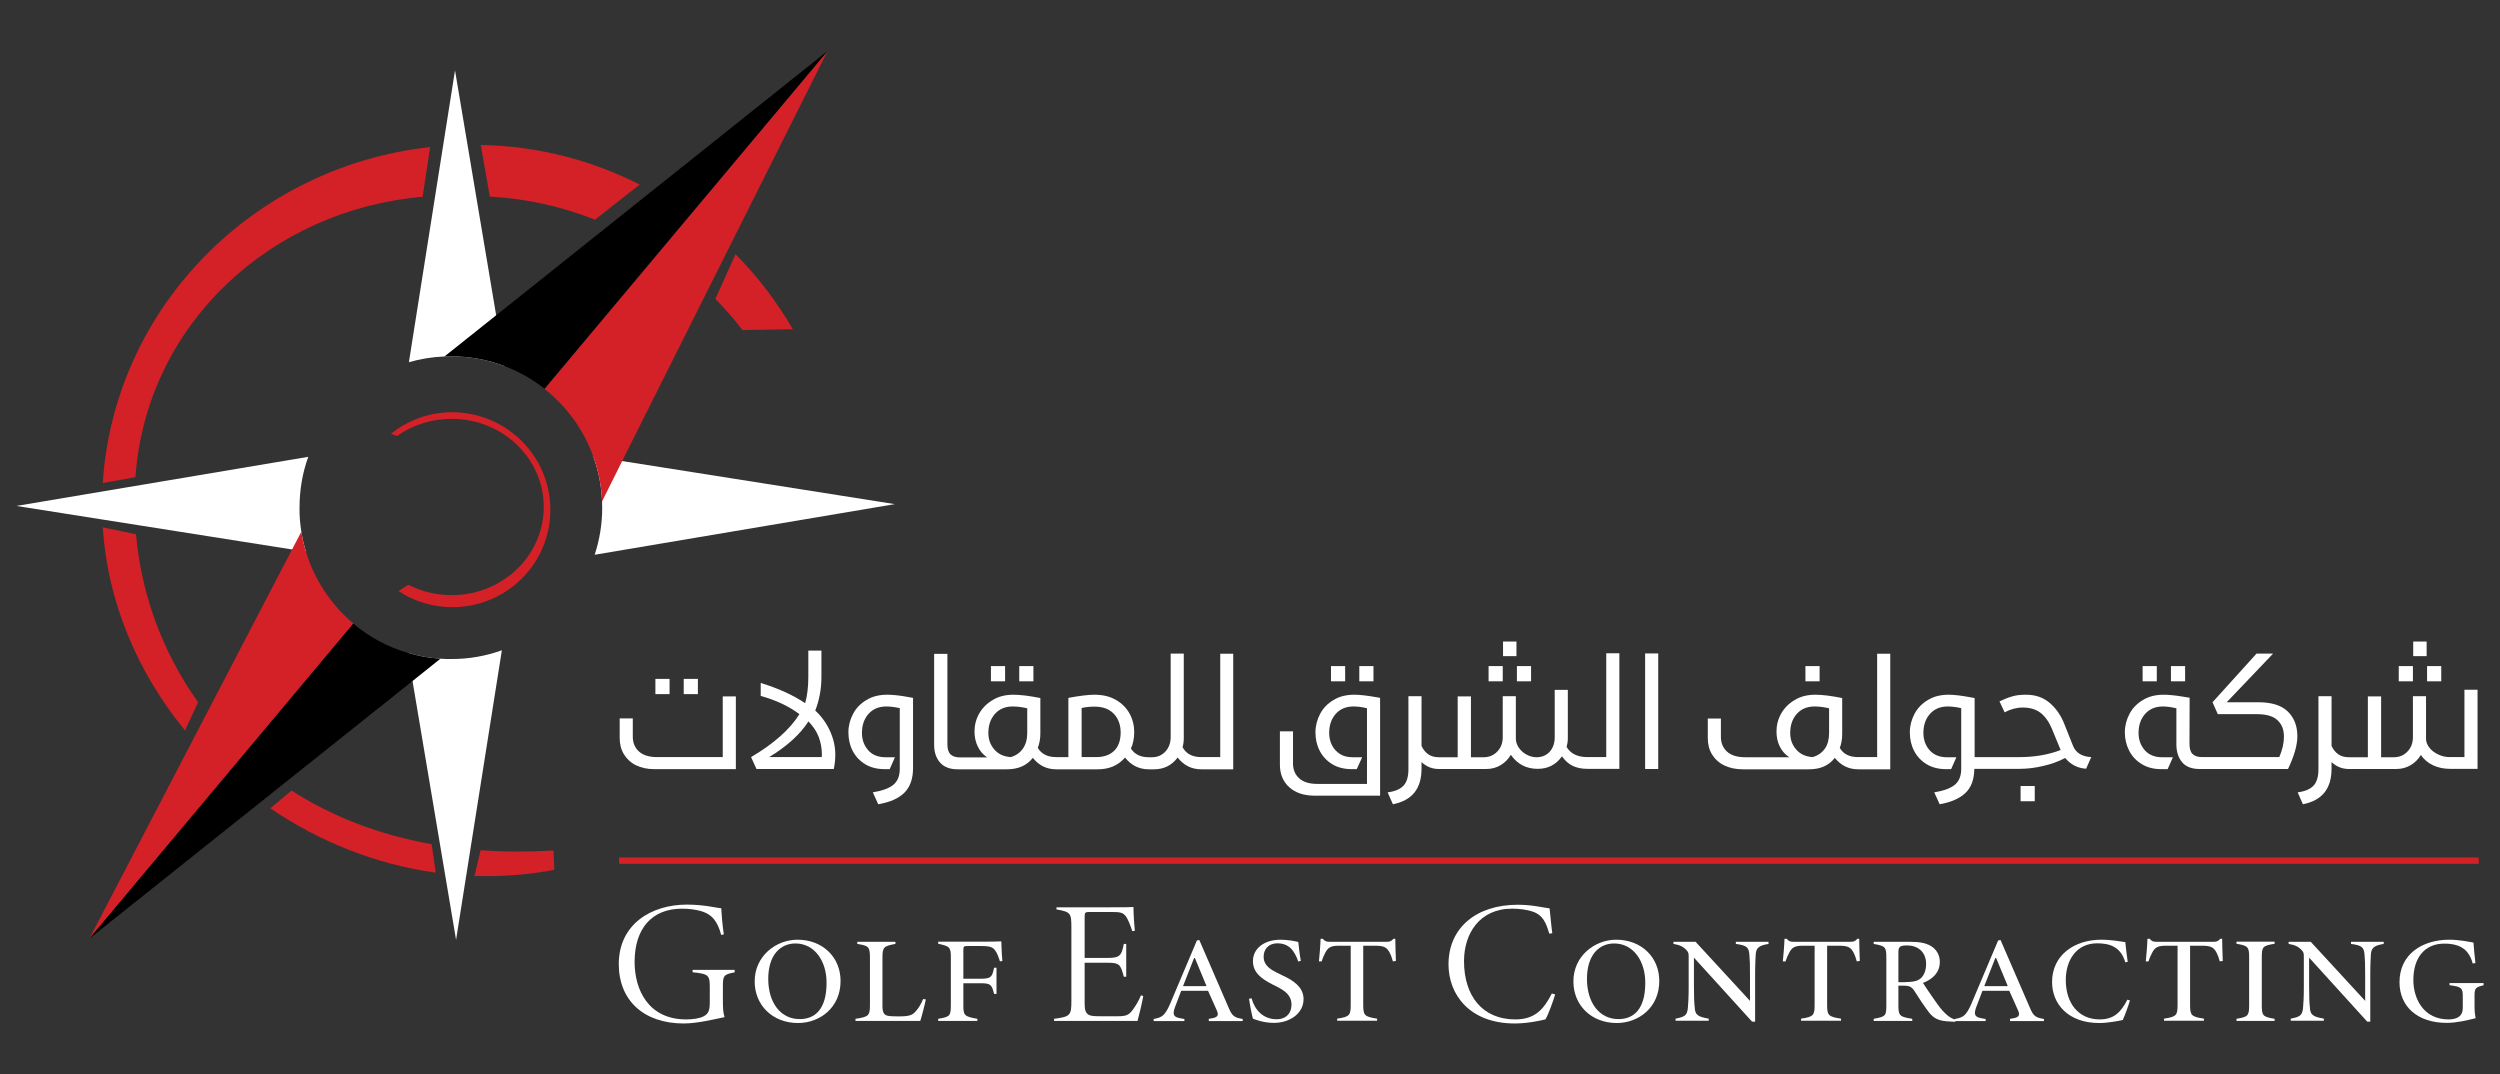 <?xml version="1.0" encoding="utf-8"?>
<!-- Generator: Adobe Illustrator 26.5.0, SVG Export Plug-In . SVG Version: 6.00 Build 0)  -->
<svg version="1.1" id="Layer_1" xmlns="http://www.w3.org/2000/svg" xmlns:xlink="http://www.w3.org/1999/xlink" x="0px" y="0px"
	 viewBox="0 0 165.93 71.31" style="enable-background:new 0 0 165.93 71.31;" xml:space="preserve">
<rect x="0" y="0" width="165.93" height="71.31" fill="#333333" stroke="none"/>
<style type="text/css">
	.st0{fill:#FFFFFF;}
	.st1{fill:#D42027;}
</style>
<g>
	<g>
		<path class="st0" d="M33.51,24.31c-1.12-0.43-2.33-0.66-3.59-0.66c-0.14,0-0.28,0-0.42,0.01c-0.81,0.03-1.6,0.16-2.36,0.38
			l3.06-19.37l2.73,16.25L33.51,24.31z"/>
		<path class="st0" d="M39.47,36.82c0.32-0.98,0.5-2.03,0.5-3.12c0-0.14,0-0.28-0.01-0.43c-0.04-1.04-0.24-2.03-0.58-2.97l1.91,0.3
			l18.1,2.86L39.47,36.82z"/>
		<g>
			<path class="st0" d="M33.31,43.16l-3.04,19.22L27.38,45.2l-0.31-1.87c0.69,0.21,1.42,0.34,2.17,0.39
				c0.23,0.02,0.46,0.02,0.69,0.02C31.11,43.75,32.25,43.54,33.31,43.16z"/>
			<path class="st0" d="M20,35.29c0.07,0.45,0.17,0.9,0.31,1.33l-0.92-0.15l-18.3-2.89l19.37-3.26c-0.38,1.05-0.58,2.19-0.58,3.38
				C19.87,34.24,19.92,34.77,20,35.29z"/>
		</g>
		<path class="st1" d="M23.46,41.39L5.93,62.3l13.45-25.82L20,35.29c0.07,0.45,0.17,0.9,0.31,1.33
			C20.88,38.51,21.99,40.15,23.46,41.39z"/>
		<path d="M29.23,43.72l-1.85,1.48L5.93,62.3l17.52-20.91c1.04,0.88,2.27,1.55,3.61,1.94C27.76,43.54,28.48,43.67,29.23,43.72z"/>
		<path class="st1" d="M54.93,3.38L41.29,30.61l-1.33,2.67c-0.04-1.04-0.24-2.03-0.58-2.97c-0.64-1.79-1.78-3.34-3.24-4.5
			L54.93,3.38z"/>
		<path d="M54.93,3.38L36.14,25.8c-0.79-0.62-1.67-1.13-2.63-1.49c-1.12-0.43-2.33-0.66-3.59-0.66c-0.14,0-0.28,0-0.42,0.01
			l3.44-2.74L54.93,3.38z"/>
		<path class="st1" d="M8.99,31.67l-2.17,0.39c0.75-11.63,9.99-21.01,21.73-22.3l-0.5,3.3C17.98,13.93,9.71,21.52,8.99,31.67z"/>
		<path class="st1" d="M9.03,35.46c0.33,3.86,1.7,7.76,4.12,11.15l-0.87,1.87C9.15,44.66,7.14,39.99,6.82,35L9.03,35.46z"/>
		<path class="st1" d="M28.65,56.03l0.27,1.89c-3.98-0.55-7.73-2.06-10.98-4.27l1.41-1.18C21.95,54.14,25.05,55.39,28.65,56.03z"/>
		<path class="st1" d="M36.79,57.73c-1.44,0.28-2.94,0.42-4.49,0.42c-0.27,0-0.54-0.01-0.81-0.01l0.41-1.71
			c1.52,0.11,3.13,0.12,4.8,0.02h0.04L36.79,57.73z"/>
		<path class="st1" d="M42.46,12.25l-2.97,2.33c-2.2-0.87-4.56-1.4-6.98-1.53l-0.6-3.43C35.71,9.69,39.29,10.64,42.46,12.25z"/>
		<path class="st1" d="M52.62,21.85l-3.34,0.06c-0.55-0.72-1.15-1.41-1.8-2.07l1.34-2.97C50.29,18.36,51.57,20.03,52.62,21.85z"/>
		<path class="st1" d="M36.53,33.84c0,3.57-2.91,6.46-6.5,6.46c-1.32,0-2.55-0.39-3.58-1.07l0.65-0.42
			c0.86,0.44,1.84,0.69,2.88,0.69c3.37,0,6.11-2.62,6.11-5.85c0-3.23-2.73-5.85-6.11-5.85c-1.36,0-2.61,0.42-3.63,1.14l-0.4-0.15
			c1.12-0.9,2.53-1.43,4.08-1.43C33.62,27.38,36.53,30.27,36.53,33.84z"/>
	</g>
	<rect x="41.09" y="56.91" class="st1" width="123.43" height="0.42"/>
	<g>
		<g>
			<rect x="45.38" y="45.06" class="st0" width="0.94" height="1.01"/>
			<path class="st0" d="M47.97,50.25h-4.36c-0.54,0-0.94-0.13-1.21-0.38c-0.27-0.25-0.4-0.58-0.4-0.97v-1.22h-0.87v1.3
				c0,0.41,0.09,0.77,0.28,1.08c0.19,0.31,0.45,0.56,0.8,0.73s0.75,0.26,1.22,0.26h5.41v-4.83h-0.87V50.25z"/>
			<rect x="43.5" y="45.06" class="st0" width="0.94" height="1.01"/>
			<path class="st0" d="M54.11,47.16c0.27-0.69,0.41-1.43,0.41-2.24v-1.74h-0.87v1.74c0,0.67-0.07,1.26-0.21,1.75
				c-0.81-0.54-1.8-0.99-2.95-1.34v0.86c1.01,0.28,1.86,0.68,2.57,1.21c-0.63,1.01-1.7,1.96-3.21,2.85l0.36,0.79h5.13
				c0.07-0.33,0.1-0.65,0.1-0.96c0-0.53-0.12-1.05-0.35-1.56S54.53,47.55,54.11,47.16z M54.53,50.25h-3.48
				c1.17-0.71,2.05-1.5,2.61-2.37c0.33,0.35,0.56,0.7,0.69,1.06c0.13,0.36,0.2,0.74,0.2,1.14C54.55,50.15,54.55,50.21,54.53,50.25z"
				/>
			<path class="st0" d="M58.89,46.11c-0.53,0-0.99,0.11-1.38,0.35c-0.39,0.23-0.69,0.54-0.89,0.92c-0.2,0.38-0.31,0.79-0.31,1.22
				c0,0.45,0.09,0.86,0.28,1.23s0.47,0.67,0.83,0.89c0.36,0.22,0.8,0.33,1.3,0.33h0.33l0.35-0.79h-0.63c-0.49,0-0.88-0.16-1.15-0.47
				c-0.27-0.31-0.41-0.69-0.41-1.14c0-0.51,0.14-0.93,0.43-1.26c0.29-0.33,0.68-0.5,1.19-0.5c0.27,0,0.56,0.04,0.89,0.11v4.03
				c0,0.48-0.15,0.84-0.44,1.07c-0.29,0.23-0.74,0.39-1.35,0.49l0.36,0.79c0.77-0.13,1.34-0.38,1.73-0.76
				c0.38-0.38,0.58-0.92,0.58-1.64v-4.66c-0.14-0.03-0.23-0.04-0.28-0.05C59.74,46.16,59.26,46.11,58.89,46.11z"/>
			<rect x="65.77" y="44.21" class="st0" width="0.94" height="1.01"/>
			<rect x="67.65" y="44.21" class="st0" width="0.94" height="1.01"/>
			<path class="st0" d="M80.99,43.37v6.88h-1.26c-0.59,0-1.01-0.22-1.24-0.66c0.05-0.17,0.08-0.36,0.08-0.58v-5.63H77.7v5.55
				c0,0.38-0.12,0.7-0.35,0.95c-0.23,0.25-0.53,0.38-0.9,0.38h-0.2c-0.55,0-0.94-0.19-1.19-0.58c0.15-0.32,0.22-0.68,0.22-1.09
				c0-0.44-0.1-0.85-0.31-1.23c-0.21-0.38-0.51-0.68-0.91-0.91c-0.4-0.23-0.87-0.34-1.42-0.34c-0.41,0-0.98,0.07-1.73,0.21v3.93
				h-0.81c-0.57,0-0.97-0.2-1.22-0.61c0.11-0.29,0.17-0.6,0.17-0.94v-2.37c-0.75-0.15-1.34-0.22-1.79-0.22
				c-0.52,0-0.98,0.11-1.37,0.35c-0.39,0.23-0.69,0.53-0.9,0.9c-0.21,0.37-0.31,0.77-0.31,1.19c0,0.37,0.07,0.7,0.22,1
				c0.14,0.3,0.35,0.54,0.62,0.72h-1.61h-0.2c-0.28,0-0.49-0.07-0.63-0.21c-0.14-0.14-0.2-0.37-0.2-0.69v-5.97h-0.88v6.03
				c0,0.49,0.13,0.88,0.39,1.18c0.26,0.3,0.65,0.45,1.17,0.45h0.36h2.91c0.75,0,1.32-0.25,1.72-0.76c0.41,0.51,0.92,0.76,1.55,0.76
				h2.77c0.75,0,1.35-0.26,1.8-0.78c0.41,0.52,0.94,0.78,1.57,0.78h0.36c0.65,0,1.17-0.26,1.56-0.78c0.41,0.52,0.93,0.78,1.56,0.78
				h2.13v-7.67H80.99z M68.18,48.66c0,0.41-0.1,0.76-0.29,1.03s-0.46,0.46-0.8,0.56c-0.46-0.03-0.82-0.19-1.09-0.5
				c-0.27-0.31-0.4-0.67-0.4-1.1c0-0.51,0.14-0.93,0.43-1.26c0.29-0.33,0.68-0.5,1.18-0.5c0.29,0,0.61,0.04,0.97,0.12V48.66z
				 M73.96,49.82c-0.28,0.28-0.68,0.43-1.2,0.43h-0.97v-3.26c0.27-0.06,0.55-0.09,0.86-0.09c0.55,0,0.98,0.16,1.28,0.48
				c0.3,0.32,0.45,0.73,0.45,1.24C74.38,49.13,74.24,49.54,73.96,49.82z"/>
		</g>
		<g>
			<path class="st0" d="M89.89,46.11c-0.53,0-0.99,0.11-1.38,0.35c-0.39,0.23-0.69,0.54-0.89,0.92c-0.2,0.38-0.31,0.79-0.31,1.22
				c0,0.45,0.09,0.86,0.28,1.23s0.47,0.67,0.83,0.89c0.36,0.22,0.8,0.33,1.3,0.33h0.33l0.36-0.79h-0.64c-0.33,0-0.61-0.07-0.84-0.22
				c-0.23-0.15-0.41-0.34-0.53-0.59c-0.12-0.24-0.18-0.51-0.18-0.8c0-0.51,0.14-0.93,0.43-1.26c0.29-0.33,0.68-0.5,1.18-0.5
				c0.28,0,0.58,0.04,0.9,0.12v5.02h-3.3c-0.54,0-0.94-0.13-1.21-0.38c-0.27-0.25-0.4-0.58-0.4-0.97v-2.14h-0.87v2.21
				c0,0.63,0.21,1.13,0.62,1.5c0.41,0.37,0.97,0.56,1.68,0.56h4.35v-6.49l-0.27-0.05C90.7,46.16,90.22,46.11,89.89,46.11z"/>
			<rect x="90.22" y="44.21" class="st0" width="0.94" height="1.01"/>
			<rect x="88.34" y="44.21" class="st0" width="0.94" height="1.01"/>
			<rect x="98.8" y="44.21" class="st0" width="0.94" height="1.01"/>
			<rect x="100.68" y="44.21" class="st0" width="0.94" height="1.01"/>
			<rect x="99.76" y="42.58" class="st0" width="0.89" height="0.97"/>
			<path class="st0" d="M106.62,50.25h-1.26c-0.65,0-1.11-0.22-1.38-0.67c0.05-0.19,0.08-0.38,0.08-0.57v-3.22h-0.87v3.14
				c0,0.39-0.11,0.71-0.33,0.96c-0.22,0.24-0.51,0.37-0.88,0.37c-0.22,0-0.44-0.06-0.65-0.17c-0.21-0.11-0.39-0.27-0.52-0.46
				c-0.13-0.19-0.2-0.39-0.2-0.61v-2.81h-0.87v2.72c0,0.38-0.12,0.7-0.36,0.95c-0.24,0.25-0.54,0.38-0.91,0.38h-0.84v-4.04h-0.88
				v4.04H95.5c0,0,0,0,0,0s0,0,0,0c-0.29,0-0.53-0.07-0.71-0.2c-0.18-0.13-0.33-0.31-0.44-0.55v-3.3h-0.87v4.85
				c0,0.49-0.11,0.86-0.33,1.09c-0.22,0.23-0.57,0.38-1.05,0.44l0.35,0.79c1.27-0.25,1.9-1.03,1.9-2.36v-0.44
				c0.33,0.31,0.71,0.46,1.15,0.46c0,0,0,0,0,0s0,0,0,0h3.14c0.37,0,0.69-0.09,0.97-0.26s0.5-0.4,0.67-0.68
				c0.43,0.62,1.03,0.93,1.78,0.93c0.69,0,1.22-0.28,1.61-0.83c0.21,0.29,0.44,0.5,0.71,0.63c0.27,0.13,0.59,0.2,0.97,0.2h2.13
				v-7.67h-0.87V50.25z"/>
			<rect x="109.19" y="43.37" class="st0" width="0.87" height="7.67"/>
			<rect x="119.83" y="44.21" class="st0" width="0.94" height="1.01"/>
			<path class="st0" d="M124.58,50.25h-1.26c-0.57,0-0.97-0.2-1.21-0.61c0.11-0.27,0.16-0.59,0.16-0.94v-2.37
				c-0.75-0.15-1.34-0.22-1.78-0.22c-0.52,0-0.98,0.11-1.37,0.35c-0.39,0.23-0.69,0.53-0.9,0.9c-0.21,0.37-0.31,0.77-0.31,1.19
				c0,0.37,0.07,0.71,0.22,1c0.14,0.29,0.35,0.53,0.63,0.71h-2.92c-0.55,0-0.95-0.13-1.22-0.38c-0.27-0.25-0.4-0.58-0.4-0.97v-1.22
				h-0.87v1.3c0,0.41,0.09,0.77,0.28,1.08c0.19,0.31,0.46,0.56,0.81,0.73s0.76,0.26,1.23,0.26h4.4c0.75,0,1.32-0.25,1.71-0.76
				c0.41,0.51,0.92,0.76,1.55,0.76h2.13v-7.67h-0.87V50.25z M121.4,48.66c0,0.41-0.09,0.76-0.28,1.03
				c-0.19,0.27-0.46,0.46-0.81,0.56c-0.46-0.03-0.82-0.19-1.09-0.5c-0.27-0.31-0.4-0.67-0.4-1.1c0-0.51,0.14-0.93,0.43-1.26
				c0.29-0.33,0.68-0.5,1.19-0.5c0.29,0,0.61,0.04,0.96,0.12V48.66z"/>
			<path class="st0" d="M137.59,49.5l-0.55-1.38c-0.23-0.61-0.56-1.09-0.99-1.46c-0.43-0.37-0.95-0.55-1.58-0.55
				c-0.35,0-0.66,0.03-0.91,0.11c-0.25,0.07-0.53,0.18-0.85,0.33l0.34,0.73c0.39-0.21,0.79-0.32,1.2-0.32
				c0.47,0,0.86,0.11,1.17,0.34c0.3,0.23,0.56,0.58,0.76,1.05l0.56,1.36l0.03,0.07c-0.81,0.31-1.72,0.47-2.71,0.47h-1.99h-1.01
				v-3.92c-0.14-0.03-0.23-0.04-0.28-0.05c-0.59-0.11-1.07-0.17-1.44-0.17c-0.53,0-0.99,0.11-1.38,0.35
				c-0.39,0.23-0.69,0.54-0.89,0.92c-0.2,0.38-0.31,0.79-0.31,1.22c0,0.45,0.09,0.86,0.28,1.23c0.19,0.37,0.47,0.67,0.83,0.89
				c0.36,0.22,0.8,0.33,1.3,0.33h0.33l0.35-0.79h-0.63c-0.49,0-0.88-0.16-1.15-0.47c-0.27-0.31-0.41-0.69-0.41-1.14
				c0-0.51,0.14-0.93,0.43-1.26c0.29-0.33,0.68-0.5,1.19-0.5c0.27,0,0.56,0.04,0.89,0.11v4.03c0,0.48-0.15,0.84-0.44,1.07
				s-0.74,0.39-1.35,0.49l0.36,0.79c0.75-0.13,1.32-0.38,1.71-0.75c0.39-0.37,0.58-0.9,0.59-1.6h1.01h1.99
				c0.5,0,1.02-0.06,1.56-0.19c0.54-0.12,1.03-0.3,1.47-0.53c0.37,0.44,0.83,0.68,1.39,0.71l0.34-0.77
				C138.18,50.22,137.77,49.96,137.59,49.5z"/>
			<rect x="134.11" y="52.17" class="st0" width="0.94" height="1.01"/>
			<rect x="142.21" y="44.21" class="st0" width="0.94" height="1.01"/>
			<rect x="144.09" y="44.21" class="st0" width="0.94" height="1.01"/>
			<path class="st0" d="M149.9,46.61h-2.11l3.08-3.23h-1.1l-2.92,3.23l0.35,0.79h2.59c0.63,0,1.08,0.13,1.37,0.4
				c0.29,0.27,0.43,0.63,0.43,1.1c0,0.41-0.1,0.86-0.31,1.35h-4.92h-0.2c-0.29,0-0.5-0.07-0.64-0.21c-0.14-0.14-0.2-0.37-0.2-0.69
				l0.01-3.04l-0.49-0.08c-0.5-0.08-0.91-0.12-1.23-0.12c-0.53,0-0.99,0.11-1.38,0.35c-0.39,0.23-0.69,0.54-0.89,0.92
				c-0.2,0.38-0.31,0.79-0.31,1.22c0,0.45,0.1,0.86,0.29,1.23c0.19,0.37,0.47,0.67,0.84,0.89c0.36,0.22,0.79,0.33,1.29,0.33h0.42
				l0.35-0.79h-0.72c-0.49,0-0.88-0.16-1.15-0.47c-0.27-0.31-0.41-0.69-0.41-1.14c0-0.51,0.14-0.93,0.43-1.26
				c0.29-0.33,0.68-0.5,1.19-0.5c0.25,0,0.54,0.04,0.89,0.12v2.39c0,0.49,0.13,0.89,0.38,1.19c0.25,0.3,0.64,0.45,1.16,0.45h0.37
				h5.5c0.41-0.86,0.62-1.59,0.62-2.18c0-0.69-0.22-1.24-0.65-1.65C151.41,46.81,150.76,46.61,149.9,46.61z"/>
			<rect x="161.09" y="44.21" class="st0" width="0.94" height="1.01"/>
			<rect x="160.17" y="42.58" class="st0" width="0.89" height="0.97"/>
			<path class="st0" d="M163.57,45.79v4.46h-0.97c-0.25,0-0.5-0.05-0.74-0.16c-0.24-0.11-0.44-0.25-0.59-0.43
				c-0.15-0.18-0.24-0.38-0.25-0.59v-2.86h-0.87v2.72c0,0.38-0.12,0.7-0.36,0.95c-0.24,0.25-0.54,0.38-0.91,0.38h-0.84v-4.04h-0.88
				v4.04h-1.26c0,0,0,0,0,0s0,0,0,0c-0.29,0-0.53-0.07-0.71-0.2c-0.18-0.13-0.33-0.31-0.44-0.55v-3.3h-0.87v4.85
				c0,0.49-0.11,0.86-0.33,1.09c-0.22,0.23-0.57,0.38-1.05,0.44l0.35,0.79c1.27-0.25,1.9-1.03,1.9-2.36v-0.44
				c0.33,0.31,0.71,0.46,1.15,0.46c0,0,0,0,0,0s0,0,0,0h3.14c0.37,0,0.69-0.09,0.97-0.26c0.28-0.17,0.5-0.39,0.67-0.67
				c0.21,0.31,0.49,0.54,0.82,0.69c0.33,0.15,0.7,0.23,1.11,0.23h1.83v-5.25H163.57z"/>
			<rect x="159.21" y="44.21" class="st0" width="0.94" height="1.01"/>
		</g>
	</g>
	<g>
		<path class="st0" d="M48.75,64.54c-0.72,0.13-0.77,0.23-0.77,0.91v0.96c0,0.43,0.01,0.81,0.11,1.1c-0.73,0.15-1.82,0.42-2.71,0.42
			c-2.64,0-4.31-1.52-4.31-3.94c0-2.65,2.16-3.95,4.52-3.95c1.17,0,1.99,0.23,2.28,0.24c0.02,0.38,0.09,1.23,0.17,1.73l-0.17,0.05
			c-0.24-0.86-0.55-1.38-1.42-1.61c-0.31-0.08-0.71-0.14-1.18-0.14c-2,0-3.15,1.31-3.15,3.54c0,1.82,0.9,3.81,3.42,3.81
			c0.42,0,0.89-0.06,1.15-0.2c0.28-0.15,0.42-0.31,0.42-0.92v-0.99c0-0.82-0.06-0.91-1.14-1.02v-0.16h2.79V64.54z"/>
		<path class="st0" d="M52.93,62.37c1.66,0,2.86,1.15,2.86,2.74c0,1.79-1.4,2.79-2.82,2.79c-1.73,0-2.88-1.22-2.88-2.75
			C50.08,63.45,51.51,62.37,52.93,62.37z M52.8,62.62c-1.03,0-1.81,0.79-1.81,2.35c0,1.57,0.81,2.67,2.09,2.67
			c1,0,1.78-0.64,1.78-2.4C54.87,63.8,54.07,62.62,52.8,62.62z"/>
		<path class="st0" d="M61.45,66.33c-0.07,0.36-0.29,1.2-0.37,1.43h-4.3v-0.14c0.9-0.13,0.96-0.22,0.96-0.96v-3.1
			c0-0.74-0.1-0.79-0.84-0.91v-0.14h2.53v0.14c-0.78,0.14-0.86,0.22-0.86,0.91v3.2c0,0.41,0.09,0.57,0.28,0.64
			c0.16,0.05,0.4,0.06,0.77,0.06c0.72,0,0.93-0.07,1.16-0.34c0.15-0.16,0.32-0.41,0.49-0.81L61.45,66.33z"/>
		<path class="st0" d="M66.37,63.81c-0.09-0.28-0.19-0.57-0.33-0.74c-0.13-0.19-0.33-0.28-0.88-0.28h-0.94
			c-0.26,0-0.28,0.02-0.28,0.32v1.85h1.15c0.7,0,0.76-0.12,0.89-0.73h0.16v1.74h-0.16c-0.15-0.6-0.21-0.71-0.89-0.71h-1.15v1.44
			c0,0.68,0.04,0.77,0.93,0.92v0.14h-2.6v-0.14c0.79-0.13,0.84-0.2,0.84-0.92v-3.15c0-0.67-0.07-0.75-0.84-0.91v-0.14h2.99
			c0.42,0,0.84,0,1.2-0.02c0.01,0.22,0.02,0.78,0.07,1.3L66.37,63.81z"/>
		<path class="st0" d="M75.88,66.11c-0.06,0.38-0.28,1.3-0.38,1.65h-5.54v-0.14c1.07-0.14,1.15-0.22,1.15-1.17v-4.85
			c0-1-0.04-1.07-0.99-1.24v-0.14h3.46c1.05,0,1.42,0,1.65-0.02c0,0.41,0.05,1.24,0.09,1.58l-0.17,0.02
			c-0.09-0.3-0.26-0.72-0.38-0.92c-0.23-0.33-0.38-0.35-1.1-0.35h-1.33c-0.33,0-0.35,0.03-0.35,0.36v2.69h1.51
			c0.83,0,0.94-0.15,1.09-0.93h0.16v2.18h-0.16c-0.21-0.81-0.29-0.93-1.06-0.93h-1.54v2.75c0,0.78,0.33,0.8,1.01,0.8h1.21
			c0.59,0,0.76-0.1,1.06-0.55c0.18-0.26,0.33-0.53,0.46-0.84L75.88,66.11z"/>
		<path class="st0" d="M80.23,67.76v-0.14l0.19-0.03c0.35-0.06,0.5-0.17,0.35-0.51l-0.59-1.32h-1.78l-0.43,1.13
			c-0.19,0.55,0.01,0.63,0.45,0.71l0.19,0.03v0.14h-2.04v-0.14c0.54-0.1,0.74-0.19,1.1-1.02l1.77-4.19l0.16-0.03l1.95,4.5
			c0.23,0.55,0.38,0.65,0.93,0.74v0.14H80.23z M79.28,63.52l-0.76,1.93h1.56L79.28,63.52z"/>
		<path class="st0" d="M86.17,63.82c-0.26-0.73-0.61-1.21-1.4-1.21c-0.56,0-0.9,0.39-0.9,0.88c0,0.63,0.51,0.89,1.05,1.15l0.2,0.1
			c0.65,0.3,1.4,0.74,1.4,1.57c0,0.96-0.92,1.58-1.97,1.58c-0.65,0-1.2-0.2-1.39-0.28c-0.06-0.19-0.17-0.72-0.26-1.32l0.17-0.03
			c0.21,0.77,0.76,1.39,1.67,1.39c0.54,0,0.96-0.31,0.98-0.95c0.01-0.65-0.46-0.95-0.96-1.21l-0.32-0.16
			c-0.72-0.37-1.28-0.78-1.28-1.54c0-0.81,0.71-1.42,1.84-1.42c0.5,0,0.95,0.1,1.17,0.15c0.04,0.34,0.09,0.86,0.17,1.25L86.17,63.82
			z"/>
		<path class="st0" d="M92.45,63.81c-0.06-0.22-0.13-0.43-0.24-0.63c-0.2-0.34-0.42-0.41-0.95-0.41h-0.78v3.9
			c0,0.71,0.06,0.81,0.92,0.94v0.14h-2.65v-0.14c0.84-0.12,0.9-0.24,0.9-0.93v-3.91h-0.81c-0.55,0-0.72,0.15-0.89,0.49
			c-0.11,0.2-0.16,0.34-0.23,0.55h-0.18c0.04-0.38,0.1-1.09,0.11-1.5h0.15c0.13,0.17,0.24,0.2,0.49,0.2h3.74
			c0.23,0,0.33-0.05,0.45-0.2h0.13c0,0.34,0.02,0.99,0.04,1.47L92.45,63.81z"/>
		<path class="st0" d="M103.22,66c-0.11,0.38-0.46,1.37-0.65,1.66c-0.32,0.08-1.2,0.27-2.03,0.27c-3,0-4.4-1.92-4.4-3.92
			c0-2.43,1.84-3.96,4.6-3.96c0.98,0,1.72,0.2,2.11,0.24c0.06,0.53,0.11,1.17,0.18,1.65l-0.2,0.03c-0.22-0.71-0.4-1.22-1.09-1.46
			c-0.39-0.14-0.93-0.2-1.38-0.2c-2.16,0-3.19,1.65-3.19,3.48c0,2.31,1.22,3.87,3.4,3.87c1.37,0,1.92-0.74,2.43-1.72L103.22,66z"/>
		<path class="st0" d="M107.27,62.37c1.66,0,2.86,1.15,2.86,2.74c0,1.79-1.4,2.79-2.82,2.79c-1.73,0-2.88-1.22-2.88-2.75
			C104.42,63.45,105.85,62.37,107.27,62.37z M107.14,62.62c-1.03,0-1.81,0.79-1.81,2.35c0,1.57,0.81,2.67,2.09,2.67
			c1,0,1.78-0.64,1.78-2.4C109.21,63.8,108.41,62.62,107.14,62.62z"/>
		<path class="st0" d="M117.39,62.65c-0.66,0.1-0.83,0.27-0.86,0.7c-0.01,0.24-0.04,0.63-0.04,1.4v3.06h-0.2l-3.86-4.25v1.95
			c0,0.77,0.02,1.06,0.05,1.33c0.02,0.52,0.2,0.64,0.93,0.77v0.14h-2.2v-0.14c0.6-0.12,0.78-0.2,0.82-0.75
			c0.02-0.29,0.05-0.58,0.05-1.35v-1.98c0-0.19,0-0.31-0.11-0.43c-0.23-0.27-0.5-0.39-0.9-0.45v-0.14h1.47l3.61,3.92v-1.68
			c0-0.78-0.01-1.07-0.04-1.37c-0.04-0.48-0.13-0.63-0.9-0.73v-0.14h2.17V62.65z"/>
		<path class="st0" d="M123.24,63.81c-0.06-0.22-0.13-0.43-0.24-0.63c-0.19-0.34-0.42-0.41-0.95-0.41h-0.78v3.9
			c0,0.71,0.06,0.81,0.92,0.94v0.14h-2.65v-0.14c0.84-0.12,0.9-0.24,0.9-0.93v-3.91h-0.81c-0.55,0-0.72,0.15-0.89,0.49
			c-0.11,0.2-0.16,0.34-0.23,0.55h-0.18c0.04-0.38,0.1-1.09,0.11-1.5h0.15c0.13,0.17,0.24,0.2,0.49,0.2h3.74
			c0.23,0,0.33-0.05,0.45-0.2h0.13c0,0.34,0.02,0.99,0.04,1.47L123.24,63.81z"/>
		<path class="st0" d="M129.77,67.82l-0.33-0.02c-0.73-0.03-1.07-0.17-1.42-0.62c-0.28-0.36-0.73-1.04-0.9-1.32
			c-0.23-0.36-0.33-0.44-0.83-0.44H126v1.28c0,0.7,0.06,0.79,0.92,0.92v0.14h-2.56v-0.14c0.81-0.14,0.84-0.21,0.84-0.92v-3.12
			c0-0.73-0.06-0.79-0.84-0.93v-0.14h2.42c0.59,0,1.04,0.07,1.38,0.28c0.33,0.2,0.59,0.55,0.59,1.06c0,0.79-0.62,1.2-1.12,1.39
			c0.13,0.22,0.53,0.79,0.78,1.15c0.29,0.42,0.46,0.64,0.7,0.87c0.26,0.26,0.49,0.37,0.72,0.43L129.77,67.82z M126.47,65.18
			c0.32,0,0.66-0.02,0.89-0.16c0.31-0.17,0.48-0.58,0.48-1.03c0-0.86-0.6-1.24-1.27-1.24c-0.53,0-0.57,0.13-0.57,0.51v1.93H126.47z"
			/>
		<path class="st0" d="M133.41,67.76v-0.14l0.19-0.03c0.35-0.06,0.5-0.17,0.35-0.51l-0.59-1.32h-1.78l-0.43,1.13
			c-0.19,0.55,0.01,0.63,0.45,0.71l0.19,0.03v0.14h-2.04v-0.14c0.54-0.1,0.74-0.19,1.1-1.02l1.77-4.19l0.16-0.03l1.95,4.5
			c0.23,0.55,0.38,0.65,0.93,0.74v0.14H133.41z M132.46,63.52l-0.76,1.93h1.56L132.46,63.52z"/>
		<path class="st0" d="M141.37,66.4c-0.1,0.34-0.35,1.04-0.48,1.3c-0.27,0.06-0.98,0.2-1.56,0.2c-2.08,0-3.13-1.28-3.13-2.72
			c0-1.78,1.47-2.81,3.27-2.81c0.67,0,1.37,0.13,1.59,0.16c0.04,0.36,0.1,0.94,0.16,1.31l-0.16,0.03c-0.31-1.08-1.11-1.26-1.87-1.26
			c-1.37,0-2.08,1.11-2.08,2.44c0,1.52,0.83,2.61,2.25,2.61c0.92,0,1.4-0.45,1.84-1.31L141.37,66.4z"/>
		<path class="st0" d="M147.33,63.81c-0.06-0.22-0.13-0.43-0.24-0.63c-0.19-0.34-0.42-0.41-0.95-0.41h-0.78v3.9
			c0,0.71,0.06,0.81,0.92,0.94v0.14h-2.65v-0.14c0.84-0.12,0.9-0.24,0.9-0.93v-3.91h-0.81c-0.55,0-0.72,0.15-0.89,0.49
			c-0.11,0.2-0.16,0.34-0.23,0.55h-0.18c0.04-0.38,0.1-1.09,0.11-1.5h0.15c0.13,0.17,0.24,0.2,0.49,0.2h3.74
			c0.23,0,0.33-0.05,0.45-0.2h0.13c0,0.34,0.02,0.99,0.04,1.47L147.33,63.81z"/>
		<path class="st0" d="M148.44,67.76v-0.14c0.76-0.13,0.84-0.19,0.84-0.91v-3.16c0-0.7-0.07-0.78-0.84-0.91v-0.14h2.53v0.14
			c-0.79,0.13-0.85,0.19-0.85,0.91v3.16c0,0.7,0.06,0.78,0.85,0.91v0.14H148.44z"/>
		<path class="st0" d="M158.22,62.65c-0.66,0.1-0.83,0.27-0.86,0.7c-0.01,0.24-0.04,0.63-0.04,1.4v3.06h-0.2l-3.86-4.25v1.95
			c0,0.77,0.02,1.06,0.05,1.33c0.02,0.52,0.2,0.64,0.93,0.77v0.14h-2.2v-0.14c0.6-0.12,0.78-0.2,0.82-0.75
			c0.02-0.29,0.05-0.58,0.05-1.35v-1.98c0-0.19,0-0.31-0.11-0.43c-0.23-0.27-0.5-0.39-0.9-0.45v-0.14h1.47l3.61,3.92v-1.68
			c0-0.78-0.01-1.07-0.04-1.37c-0.04-0.48-0.13-0.63-0.9-0.73v-0.14h2.17V62.65z"/>
		<path class="st0" d="M164.85,65.39c-0.56,0.14-0.61,0.2-0.61,0.71v0.74c0,0.29,0.04,0.58,0.07,0.74
			c-0.56,0.14-1.26,0.31-1.92,0.31c-1.91,0-3.13-1.06-3.13-2.7c0-1.88,1.54-2.82,3.3-2.82c0.67,0,1.32,0.14,1.61,0.19
			c0.02,0.3,0.07,0.87,0.13,1.36l-0.18,0.03c-0.24-0.87-0.76-1.32-1.89-1.32c-1.25,0-2.05,0.88-2.05,2.41
			c0,1.29,0.71,2.62,2.33,2.62c0.57,0,0.95-0.21,0.95-0.75v-0.78c0-0.56-0.09-0.64-0.88-0.74v-0.14h2.26V65.39z"/>
	</g>
</g>
</svg>
